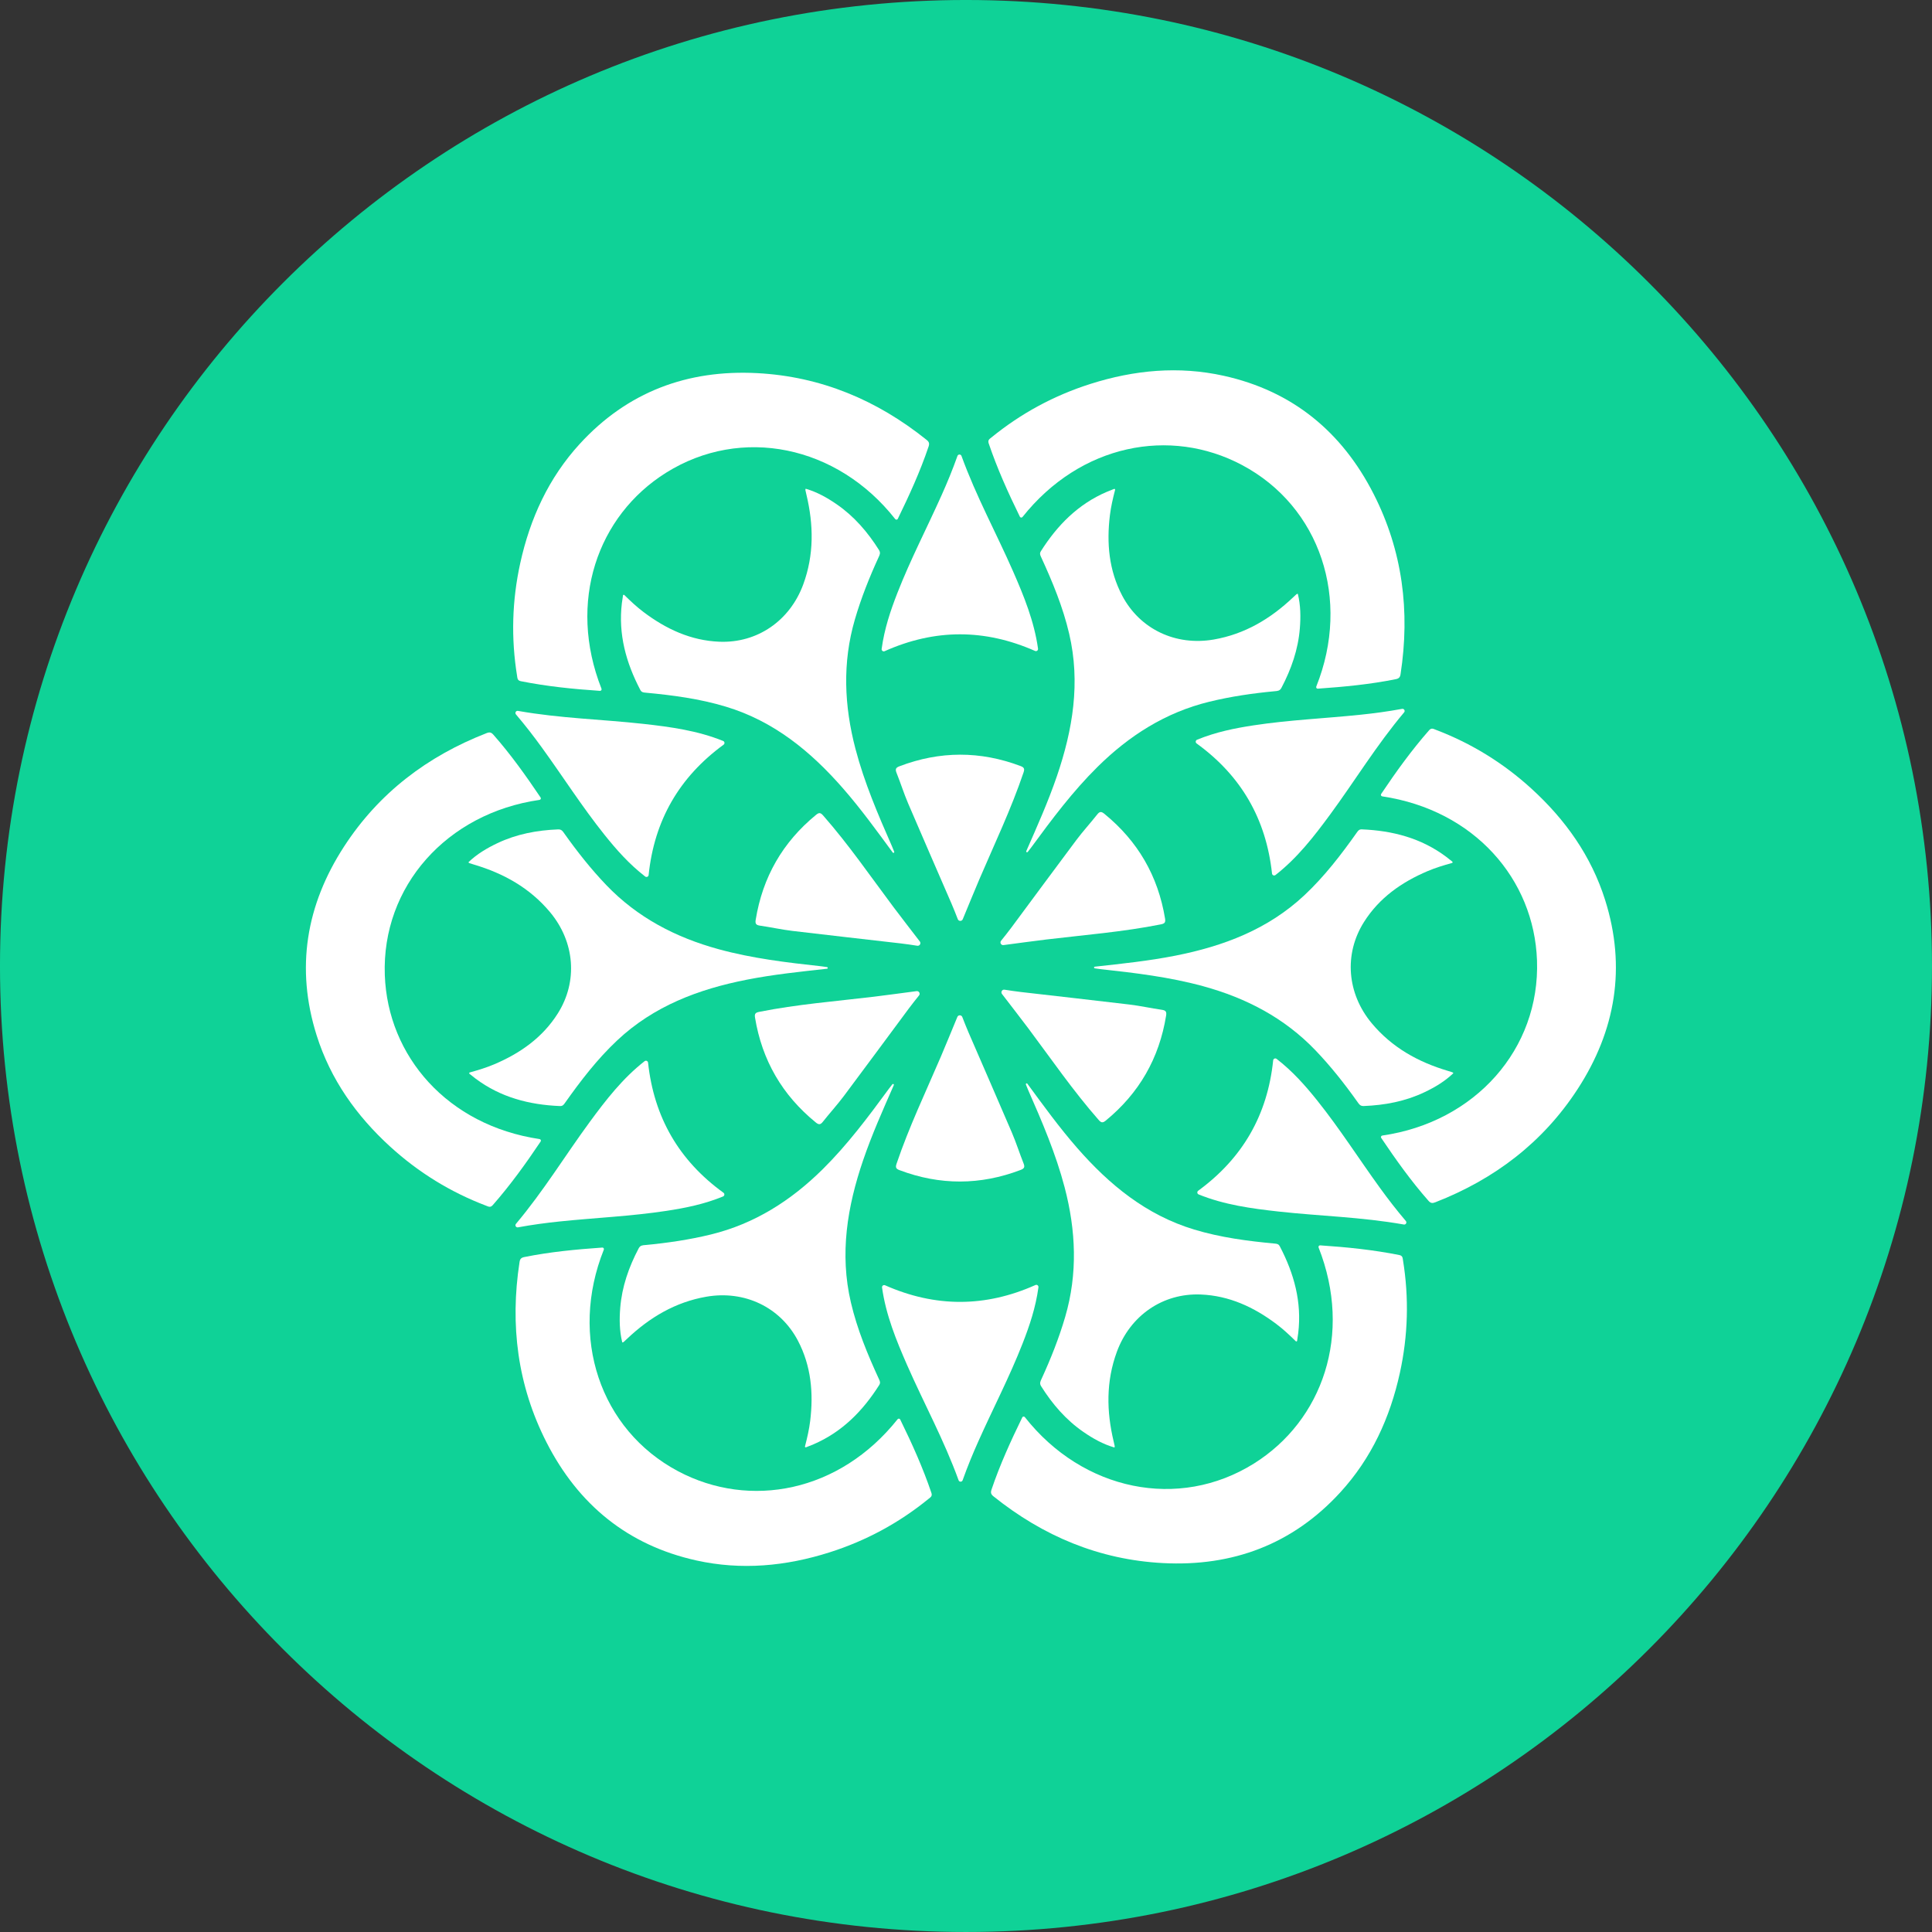 <svg width="250" height="250" viewBox="0 0 250 250" fill="none" xmlns="http://www.w3.org/2000/svg">
<rect x="0" y="0" width="250" height="250" fill="#333333" stroke="none"/>
<g clip-path="url(#clip0_242_94746)">
<path d="M124.999 249.999C194.035 249.999 249.999 194.035 249.999 124.999C249.999 55.963 194.035 -0.001 124.999 -0.001C55.963 -0.001 -0.001 55.963 -0.001 124.999C-0.001 194.035 55.963 249.999 124.999 249.999Z" fill="#0FD297"/>
<path d="M132.956 140.252C135.039 143.085 137.057 145.877 139.374 148.53C143.549 153.309 148.323 157.229 154.527 159.103C157.934 160.132 161.437 160.593 164.963 160.919C165.241 160.944 165.449 160.973 165.608 161.278C167.451 164.796 168.47 168.483 167.991 172.492C167.954 172.805 167.903 173.115 167.845 173.502C167.832 173.581 167.734 173.613 167.677 173.557C166.84 172.733 166.043 171.993 165.173 171.338C162.263 169.147 159.062 167.656 155.372 167.508C150.461 167.311 146.246 170.229 144.52 174.926C143.114 178.75 143.173 182.631 144.11 186.539C144.156 186.728 144.204 186.918 144.239 187.111C144.256 187.201 144.243 187.315 144.17 187.296C142.722 186.872 141.424 186.142 140.197 185.295C137.933 183.735 136.181 181.695 134.722 179.379C134.481 178.996 134.634 178.736 134.773 178.432C135.972 175.817 137.033 173.154 137.84 170.387C139.472 164.795 139.225 159.22 137.764 153.645C136.62 149.28 134.847 145.151 133.037 141.035C132.938 140.812 132.851 140.583 132.759 140.356C132.696 140.196 132.879 140.124 132.956 140.252Z" fill="white"/>
<path d="M124.564 191.543C124.477 191.788 124.131 191.791 124.043 191.548C122.138 186.297 119.544 181.576 117.389 176.661C115.967 173.421 114.632 170.147 114.137 166.605C114.137 166.604 114.137 166.604 114.137 166.602C114.108 166.387 114.327 166.227 114.527 166.315C121.031 169.186 127.491 169.185 133.987 166.281C134.186 166.192 134.403 166.359 134.374 166.576C134.017 169.195 133.229 171.529 132.329 173.832C130.639 178.159 128.487 182.276 126.596 186.512C125.877 188.12 125.203 189.749 124.564 191.543Z" fill="white"/>
<path d="M123.88 131.595C123.998 131.307 124.408 131.312 124.521 131.601C124.785 132.275 125.04 132.936 125.321 133.585C127.188 137.908 129.084 142.22 130.934 146.551C131.493 147.857 131.921 149.219 132.448 150.54C132.636 151.011 132.55 151.206 132.073 151.389C126.845 153.38 121.623 153.391 116.388 151.414C115.893 151.227 115.867 151.022 116.023 150.56C117.625 145.835 119.772 141.337 121.733 136.76C122.468 135.046 123.163 133.316 123.88 131.595Z" fill="white"/>
<path d="M170.625 161.425C170.571 161.287 170.678 161.139 170.826 161.149C174.32 161.383 177.707 161.73 181.059 162.399C181.51 162.488 181.497 162.774 181.548 163.079C182.339 167.965 182.201 172.827 181.142 177.656C179.871 183.453 177.464 188.711 173.43 193.114C167.268 199.839 159.499 202.734 150.485 202.262C142.241 201.831 134.971 198.773 128.553 193.624C128.236 193.369 128.167 193.16 128.299 192.763C129.385 189.538 130.797 186.456 132.284 183.405C132.284 183.404 132.286 183.404 132.286 183.402C132.348 183.274 132.53 183.267 132.619 183.38C140.118 192.911 152.525 195.476 162.263 189.379C171.159 183.806 175.044 172.645 170.625 161.425Z" fill="white"/>
<path d="M115.647 140.44C114.233 143.66 112.825 146.804 111.687 150.137C109.635 156.143 108.628 162.235 110.107 168.547C110.919 172.012 112.271 175.275 113.753 178.493C113.87 178.746 113.948 178.941 113.764 179.232C111.638 182.587 108.955 185.313 105.244 186.903C104.955 187.027 104.66 187.139 104.296 187.281C104.22 187.31 104.143 187.242 104.164 187.164C104.459 186.027 104.702 184.967 104.835 183.886C105.278 180.271 104.967 176.753 103.251 173.483C100.966 169.132 96.332 166.939 91.4 167.794C87.386 168.49 84.055 170.48 81.138 173.245C80.996 173.38 80.855 173.516 80.707 173.644C80.637 173.702 80.532 173.75 80.513 173.677C80.155 172.211 80.138 170.723 80.258 169.236C80.478 166.495 81.369 163.957 82.644 161.535C82.855 161.136 83.156 161.139 83.49 161.107C86.353 160.839 89.192 160.425 91.991 159.741C97.649 158.357 102.354 155.355 106.451 151.303C109.659 148.13 112.349 144.531 115.007 140.906C115.152 140.709 115.306 140.519 115.457 140.326C115.566 140.187 115.719 140.311 115.647 140.44Z" fill="white"/>
<path d="M67.028 158.817C66.772 158.864 66.597 158.566 66.764 158.367C70.359 154.092 73.149 149.486 76.328 145.161C78.423 142.309 80.591 139.516 83.412 137.316C83.414 137.316 83.414 137.315 83.415 137.315C83.587 137.182 83.836 137.292 83.859 137.507C84.625 144.576 87.855 150.17 93.62 154.343C93.796 154.47 93.759 154.743 93.558 154.825C91.111 155.825 88.696 156.31 86.252 156.683C81.66 157.384 77.017 157.578 72.404 158.059C70.649 158.242 68.902 158.473 67.028 158.817Z" fill="white"/>
<path d="M118.607 128.252C118.915 128.212 119.117 128.568 118.922 128.811C118.47 129.377 118.026 129.928 117.604 130.497C114.794 134.276 112.007 138.073 109.183 141.841C108.331 142.978 107.366 144.03 106.486 145.147C106.173 145.545 105.96 145.569 105.563 145.246C101.225 141.713 98.604 137.197 97.699 131.674C97.614 131.153 97.779 131.028 98.258 130.931C103.151 129.956 108.12 129.567 113.063 128.976C114.912 128.754 116.758 128.491 118.607 128.252Z" fill="white"/>
<path d="M116.148 183.649C116.24 183.533 116.421 183.551 116.487 183.685C118.03 186.828 119.424 189.934 120.521 193.172C120.669 193.608 120.415 193.74 120.176 193.934C116.342 197.063 112.061 199.375 107.348 200.872C101.693 202.669 95.936 203.213 90.106 201.921C81.201 199.947 74.809 194.666 70.711 186.624C66.964 179.27 65.976 171.445 67.228 163.311C67.289 162.909 67.436 162.744 67.847 162.662C71.182 161.989 74.558 161.672 77.943 161.434C77.945 161.434 77.945 161.434 77.946 161.434C78.089 161.425 78.186 161.578 78.132 161.711C73.628 172.971 77.611 184.998 87.758 190.383C97.031 195.302 108.64 193.088 116.148 183.649Z" fill="white"/>
<path d="M115.504 110.295C113.422 107.462 111.403 104.67 109.086 102.017C104.912 97.238 100.138 93.318 93.933 91.444C90.527 90.415 87.024 89.954 83.497 89.628C83.219 89.603 83.011 89.574 82.852 89.269C81.01 85.751 79.99 82.064 80.469 78.055C80.507 77.742 80.557 77.432 80.616 77.045C80.628 76.966 80.726 76.934 80.783 76.99C81.62 77.814 82.418 78.554 83.288 79.209C86.197 81.4 89.398 82.891 93.088 83.039C97.999 83.236 102.214 80.318 103.941 75.621C105.346 71.797 105.287 67.916 104.35 64.008C104.304 63.819 104.256 63.629 104.222 63.436C104.205 63.346 104.217 63.232 104.29 63.251C105.738 63.675 107.036 64.405 108.264 65.252C110.528 66.812 112.279 68.852 113.739 71.168C113.979 71.551 113.827 71.811 113.687 72.115C112.489 74.73 111.427 77.393 110.62 80.16C108.989 85.752 109.236 91.327 110.697 96.902C111.841 101.267 113.613 105.396 115.423 109.512C115.522 109.735 115.609 109.964 115.701 110.191C115.764 110.351 115.58 110.423 115.504 110.295Z" fill="white"/>
<path d="M123.894 59.002C123.981 58.757 124.327 58.754 124.415 58.997C126.321 64.248 128.914 68.968 131.069 73.883C132.491 77.124 133.826 80.397 134.321 83.939C134.321 83.941 134.321 83.941 134.321 83.942C134.35 84.157 134.131 84.318 133.931 84.23C127.427 81.359 120.967 81.36 114.471 84.263C114.273 84.353 114.055 84.186 114.084 83.969C114.442 81.35 115.229 79.016 116.129 76.713C117.819 72.386 119.971 68.269 121.862 64.032C122.583 62.426 123.255 60.797 123.894 59.002Z" fill="white"/>
<path d="M124.58 118.949C124.461 119.237 124.052 119.233 123.939 118.944C123.675 118.269 123.419 117.608 123.138 116.959C121.271 112.636 119.375 108.325 117.525 103.993C116.966 102.687 116.539 101.326 116.011 100.004C115.824 99.534 115.909 99.338 116.386 99.156C121.614 97.165 126.837 97.154 132.072 99.13C132.566 99.317 132.593 99.522 132.436 99.985C130.834 104.71 128.687 109.207 126.726 113.784C125.992 115.499 125.298 117.23 124.58 118.949Z" fill="white"/>
<path d="M77.833 89.12C77.888 89.258 77.78 89.406 77.632 89.397C74.138 89.162 70.751 88.816 67.4 88.147C66.948 88.057 66.961 87.77 66.91 87.466C66.119 82.581 66.257 77.719 67.316 72.888C68.587 67.093 70.995 61.834 75.028 57.431C81.191 50.706 88.959 47.811 97.974 48.283C106.217 48.715 113.487 51.772 119.904 56.922C120.222 57.175 120.291 57.385 120.159 57.782C119.073 61.007 117.661 64.09 116.174 67.14C116.174 67.141 116.172 67.141 116.172 67.142C116.11 67.271 115.928 67.278 115.839 67.165C108.34 57.634 95.933 55.069 86.195 61.166C77.298 66.739 73.412 77.9 77.833 89.12Z" fill="white"/>
<path d="M132.811 110.109C134.224 106.889 135.632 103.745 136.771 100.412C138.822 94.406 139.829 88.314 138.35 82.001C137.539 78.537 136.187 75.274 134.705 72.056C134.588 71.803 134.509 71.608 134.694 71.317C136.82 67.962 139.503 65.236 143.214 63.646C143.503 63.522 143.798 63.41 144.162 63.267C144.238 63.239 144.314 63.307 144.293 63.385C143.999 64.522 143.756 65.582 143.623 66.663C143.18 70.278 143.49 73.796 145.207 77.066C147.492 81.416 152.126 83.609 157.058 82.754C161.072 82.059 164.403 80.069 167.32 77.303C167.462 77.169 167.603 77.032 167.751 76.905C167.821 76.847 167.926 76.799 167.945 76.871C168.303 78.338 168.32 79.826 168.199 81.313C167.98 84.053 167.089 86.591 165.814 89.013C165.603 89.412 165.301 89.41 164.967 89.442C162.104 89.71 159.266 90.124 156.467 90.808C150.809 92.192 146.104 95.194 142.007 99.246C138.799 102.419 136.109 106.018 133.451 109.643C133.305 109.84 133.152 110.03 133.001 110.223C132.892 110.362 132.74 110.238 132.811 110.109Z" fill="white"/>
<path d="M181.431 91.727C181.686 91.679 181.861 91.978 181.695 92.177C178.1 96.452 175.309 101.058 172.13 105.383C170.035 108.235 167.867 111.028 165.046 113.228C165.045 113.228 165.045 113.229 165.043 113.229C164.871 113.362 164.623 113.252 164.599 113.037C163.834 105.968 160.603 100.374 154.839 96.201C154.663 96.074 154.699 95.801 154.9 95.719C157.347 94.719 159.762 94.234 162.207 93.861C166.799 93.16 171.442 92.966 176.055 92.485C177.809 92.304 179.556 92.072 181.431 91.727Z" fill="white"/>
<path d="M129.852 122.294C129.543 122.335 129.342 121.979 129.536 121.736C129.989 121.17 130.433 120.618 130.855 120.05C133.665 116.27 136.451 112.474 139.275 108.706C140.127 107.569 141.093 106.517 141.973 105.4C142.285 105.002 142.499 104.978 142.896 105.301C147.234 108.834 149.854 113.35 150.759 118.872C150.844 119.393 150.68 119.519 150.201 119.615C145.308 120.59 140.338 120.98 135.395 121.571C133.546 121.791 131.7 122.055 129.852 122.294Z" fill="white"/>
<path d="M132.311 66.898C132.219 67.014 132.038 66.996 131.972 66.862C130.429 63.719 129.035 60.614 127.938 57.376C127.79 56.94 128.044 56.807 128.283 56.613C132.117 53.484 136.398 51.173 141.111 49.676C146.766 47.878 152.523 47.335 158.353 48.627C167.258 50.6 173.65 55.882 177.748 63.923C181.495 71.278 182.483 79.103 181.231 87.236C181.17 87.638 181.023 87.803 180.612 87.885C177.277 88.559 173.901 88.876 170.516 89.114C170.514 89.114 170.514 89.114 170.513 89.114C170.37 89.123 170.273 88.969 170.327 88.837C174.831 77.576 170.848 65.549 160.701 60.165C151.428 55.245 139.819 57.459 132.311 66.898Z" fill="white"/>
<path d="M141.69 125.087C145.186 124.7 148.612 124.348 152.068 123.667C158.294 122.441 164.075 120.267 168.802 115.831C171.397 113.395 173.546 110.593 175.593 107.7C175.753 107.473 175.883 107.306 176.227 107.32C180.195 107.484 183.898 108.445 187.129 110.864C187.381 111.052 187.625 111.252 187.931 111.495C187.994 111.545 187.973 111.647 187.895 111.668C186.764 111.981 185.723 112.301 184.72 112.727C181.368 114.152 178.477 116.178 176.503 119.3C173.878 123.454 174.297 128.564 177.502 132.408C180.111 135.537 183.501 137.426 187.354 138.569C187.542 138.625 187.73 138.678 187.914 138.744C188.001 138.774 188.093 138.841 188.04 138.894C186.949 139.936 185.669 140.696 184.321 141.336C181.837 142.516 179.195 143.013 176.46 143.119C176.009 143.138 175.859 142.875 175.665 142.601C174 140.256 172.224 138.005 170.232 135.922C166.204 131.714 161.253 129.14 155.695 127.617C151.343 126.425 146.882 125.895 142.412 125.406C142.169 125.38 141.928 125.341 141.685 125.307C141.511 125.283 141.542 125.089 141.69 125.087Z" fill="white"/>
<path d="M181.916 157.998C182.084 158.195 181.915 158.497 181.659 158.452C176.159 157.477 170.775 157.363 165.441 156.772C161.924 156.382 158.421 155.903 155.105 154.56C155.104 154.56 155.104 154.558 155.102 154.558C154.901 154.476 154.872 154.205 155.048 154.078C160.787 149.881 164.015 144.286 164.748 137.207C164.77 136.99 165.023 136.886 165.196 137.02C167.286 138.64 168.913 140.488 170.458 142.418C173.36 146.045 175.85 149.969 178.574 153.724C179.608 155.151 180.682 156.547 181.916 157.998Z" fill="white"/>
<path d="M129.655 128.619C129.466 128.372 129.674 128.02 129.981 128.066C130.696 128.175 131.397 128.284 132.1 128.365C136.777 128.908 141.459 129.423 146.135 129.985C147.546 130.154 148.938 130.465 150.346 130.668C150.848 130.741 150.975 130.914 150.894 131.418C150.003 136.941 147.402 141.469 143.072 145.014C142.663 145.349 142.472 145.268 142.15 144.902C138.86 141.152 136.038 137.044 133.055 133.058C131.938 131.567 130.787 130.101 129.655 128.619Z" fill="white"/>
<path d="M178.86 103.049C178.714 103.027 178.638 102.861 178.721 102.738C180.671 99.83 182.665 97.07 184.919 94.501C185.222 94.156 185.464 94.308 185.753 94.419C190.381 96.176 194.522 98.726 198.176 102.059C202.56 106.058 205.909 110.772 207.705 116.466C210.448 125.165 209.071 133.341 204.155 140.91C199.66 147.832 193.376 152.6 185.707 155.584C185.329 155.73 185.112 155.687 184.836 155.373C182.585 152.821 180.622 150.057 178.724 147.242C178.724 147.241 178.722 147.241 178.722 147.24C178.643 147.121 178.728 146.96 178.869 146.939C190.872 145.21 199.297 135.748 198.887 124.267C198.511 113.777 190.788 104.831 178.86 103.049Z" fill="white"/>
<path d="M106.99 125.357C103.494 125.744 100.068 126.096 96.612 126.776C90.386 128.003 84.605 130.177 79.878 134.613C77.283 137.049 75.134 139.851 73.087 142.744C72.927 142.971 72.797 143.137 72.453 143.123C68.485 142.96 64.783 141.999 61.551 139.58C61.299 139.391 61.055 139.192 60.749 138.949C60.686 138.898 60.707 138.796 60.785 138.775C61.916 138.463 62.957 138.143 63.96 137.717C67.312 136.292 70.203 134.266 72.177 131.144C74.803 126.99 74.384 121.879 71.178 118.036C68.569 114.907 65.179 113.017 61.326 111.875C61.139 111.819 60.95 111.766 60.766 111.7C60.679 111.67 60.587 111.602 60.64 111.549C61.731 110.507 63.012 109.748 64.359 109.108C66.843 107.928 69.485 107.431 72.22 107.324C72.671 107.306 72.821 107.569 73.015 107.843C74.68 110.188 76.456 112.439 78.448 114.522C82.476 118.73 87.427 121.304 92.985 122.826C97.337 124.019 101.798 124.549 106.268 125.037C106.511 125.064 106.752 125.103 106.995 125.137C107.169 125.16 107.138 125.354 106.99 125.357Z" fill="white"/>
<path d="M66.763 92.442C66.596 92.245 66.765 91.943 67.02 91.988C72.52 92.962 77.905 93.077 83.239 93.668C86.756 94.058 90.259 94.537 93.574 95.88C93.576 95.88 93.576 95.882 93.577 95.882C93.778 95.964 93.808 96.235 93.632 96.362C87.893 100.559 84.663 106.154 83.932 113.233C83.909 113.449 83.656 113.554 83.483 113.42C81.394 111.8 79.767 109.952 78.222 108.022C75.319 104.395 72.829 100.471 70.105 96.715C69.072 95.289 67.998 93.893 66.763 92.442Z" fill="white"/>
<path d="M119.025 121.826C119.215 122.073 119.007 122.425 118.699 122.379C117.984 122.27 117.283 122.161 116.581 122.08C111.903 121.536 107.221 121.021 102.545 120.46C101.134 120.291 99.742 119.979 98.334 119.777C97.833 119.704 97.705 119.531 97.786 119.027C98.678 113.504 101.278 108.976 105.608 105.431C106.017 105.096 106.209 105.177 106.53 105.543C109.821 109.293 112.642 113.401 115.625 117.387C116.743 118.877 117.894 120.345 119.025 121.826Z" fill="white"/>
<path d="M69.82 147.396C69.966 147.419 70.042 147.585 69.96 147.708C68.01 150.616 66.015 153.376 63.761 155.944C63.458 156.289 63.216 156.137 62.927 156.027C58.3 154.27 54.158 151.719 50.505 148.387C46.12 144.388 42.771 139.674 40.975 133.979C38.232 125.281 39.609 117.104 44.525 109.536C49.02 102.614 55.304 97.846 62.973 94.862C63.352 94.716 63.568 94.758 63.844 95.073C66.095 97.624 68.058 100.389 69.957 103.203C69.957 103.204 69.958 103.204 69.958 103.206C70.037 103.324 69.953 103.485 69.811 103.506C57.808 105.235 49.383 114.698 49.794 126.179C50.169 136.668 57.892 145.614 69.82 147.396Z" fill="white"/>
</g>
<defs>
<clipPath id="clip0_242_94746">
<rect width="250" height="250" fill="white"/>
</clipPath>
</defs>
</svg>

